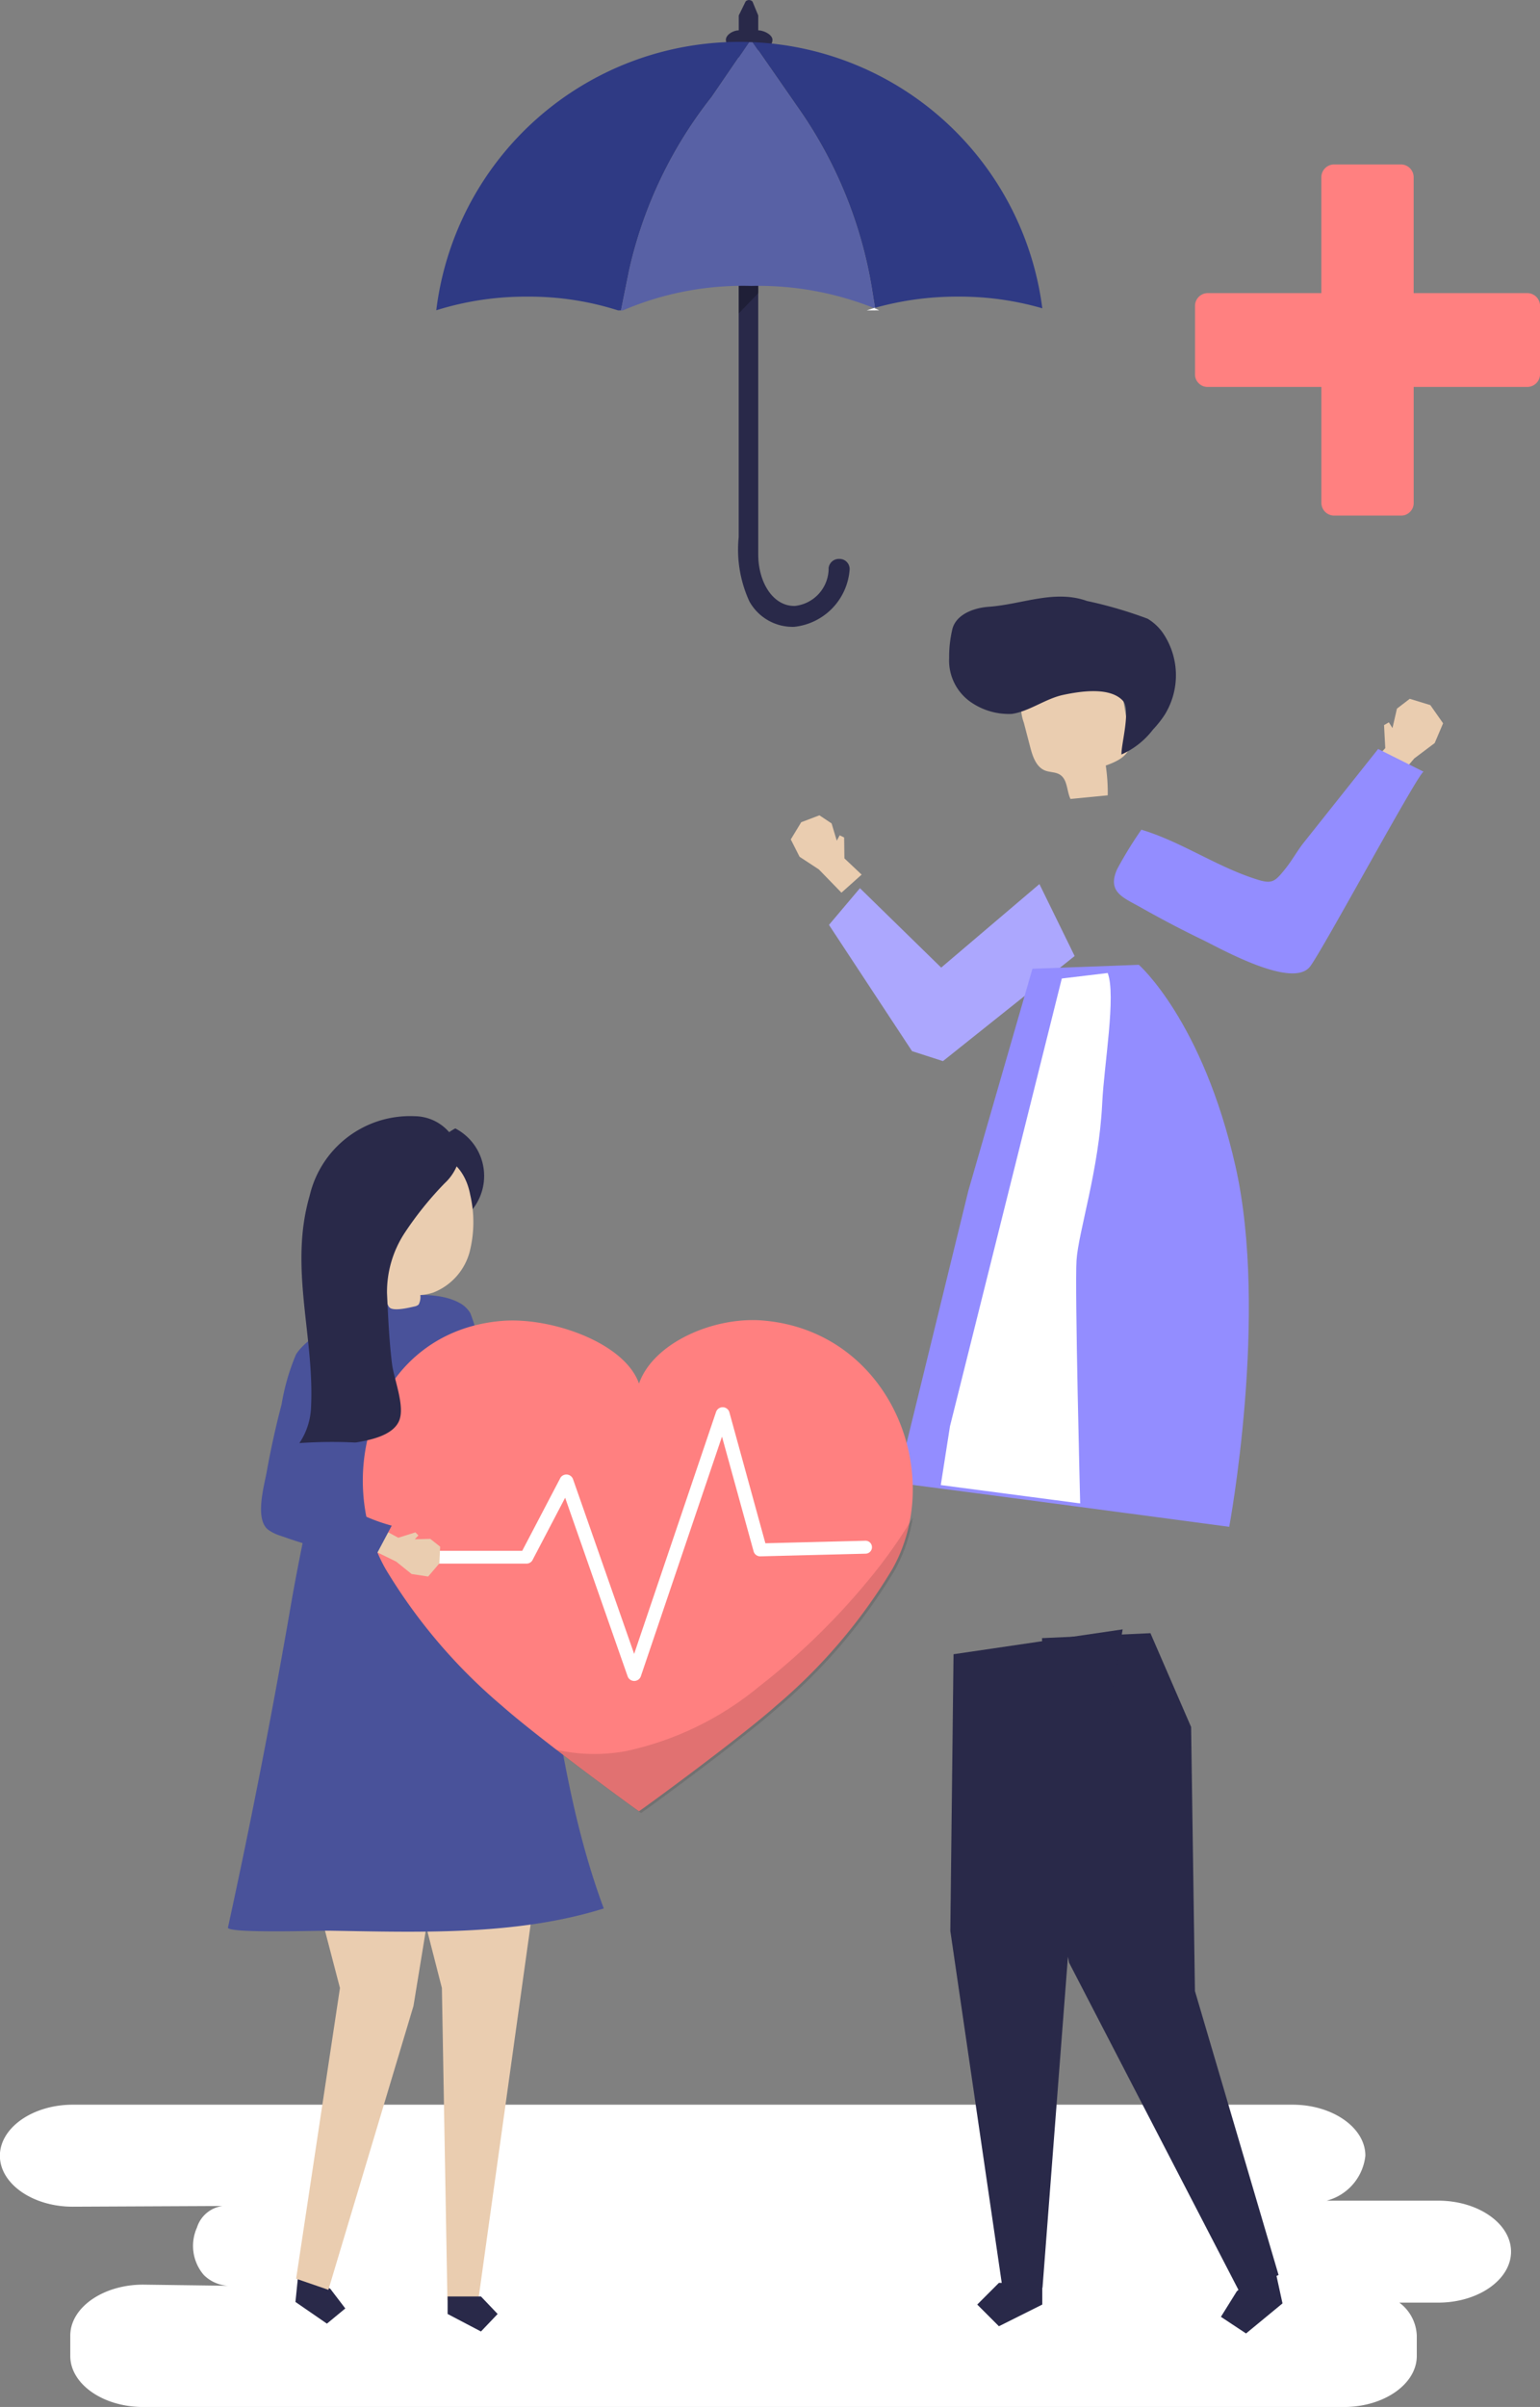 <svg xmlns="http://www.w3.org/2000/svg" width="63.919" height="99.839" viewBox="0 0 63.919 99.839">
    <rect x="0" y="0" width="63.919" height="99.839" fill="#808080" stroke="none"/>
    <path data-name="Path 9352" d="M256.992 918.568h50.625c1.663 0 3.023.952 3.023 2.115a2.168 2.168 0 0 1-1.606 1.866h4.629c1.663 0 3.023.951 3.023 2.115 0 1.163-1.361 2.114-3.023 2.114h-1.613a1.789 1.789 0 0 1 .724 1.368v.846c0 1.163-1.361 2.115-3.023 2.115h-49.842c-1.663 0-3.023-.952-3.023-2.115v-.846c0-1.163 1.36-2.114 3.023-2.114l3.521.047a1.551 1.551 0 0 1-1-.445 1.855 1.855 0 0 1-.285-1.973 1.288 1.288 0 0 1 1.067-.891l-6.225.029c-1.663 0-3.023-.952-3.023-2.115.005-1.164 1.365-2.116 3.028-2.116z" transform="translate(-253.969 -831.266)" style="fill:#fff"/>
    <g data-name="Group 5501">
        <path data-name="Path 9353" d="m761.95 569.888.738-.8-.051-.956.2-.114.15.237.185-.806.532-.408.854.261.53.755-.349.82-.847.637-.963 1.133z" transform="translate(-705.191 -538.055)" style="fill:#eacdb0"/>
        <g data-name="Group 5500">
            <path data-name="Path 9354" d="m678.764 585.637-3.083 3.877c-.277.348-.488.744-.768 1.091-.409.507-.531.64-1.115.463-1.691-.514-3.192-1.586-4.862-2.083a16.7 16.7 0 0 0-1 1.627c-.44.963.258 1.191.966 1.591.84.475 1.694.925 2.564 1.344.72.346 3.742 2.067 4.473 1.113.526-.682 4.558-8.156 4.714-8.079z" transform="translate(-621.563 -554.569)" style="fill:#938dff"/>
        </g>
    </g>
    <g data-name="Group 5517">
        <g data-name="Group 5510">
            <g data-name="Group 5502">
                <path data-name="Path 9355" d="m550.65 604.18-.715-.674-.011-.866-.185-.091-.121.223-.215-.716-.506-.336-.755.287-.433.713.365.72.8.524.938.965z" transform="translate(-514.887 -567.901)" style="fill:#eacdb0"/>
            </g>
            <path data-name="Path 9356" d="m563.194 615.12-1.286 1.522 3.448 5.237 1.283.414 5.466-4.359-1.462-2.985-4.077 3.465z" transform="translate(-527.501 -578.278)" style="fill:#aca7fe"/>
            <g data-name="Group 5505">
                <g data-name="Group 5503">
                    <path data-name="Path 9357" d="m709.861 977.54.191.876-1.513 1.247-1.043-.69.661-1.061 1.513-1.247z" transform="translate(-656.821 -882.872)" style="fill:#292949"/>
                    <path data-name="Path 9358" d="m645.5 743.535 1.688 3.892.159 10.951 3.471 11.779-1.614.716-7.082-13.673-.806-4.332-.316-9.128z" transform="translate(-597.75 -675.791)" style="fill:#292949"/>
                </g>
                <g data-name="Group 5504">
                    <path data-name="Path 9359" d="m607.117 743.127-.133 11.477 2.163 14.8h1.663l1.05-13.654 2.276-13.654z" transform="translate(-567.54 -674.51)" style="fill:#292949"/>
                    <path data-name="Path 9360" d="M619.694 984.718v.9l-1.8.9-.9-.9.9-.9z" transform="translate(-576.433 -890.026)" style="fill:#292949"/>
                </g>
            </g>
            <path data-name="Path 9361" d="m592.759 610.959 4.417-.164s2.643 2.319 4.008 8.344c1.391 6.135-.257 14.967-.257 14.967s-11.851-1.579-13.794-1.823l2.965-12.113z" transform="translate(-549.907 -570.775)" style="fill:#938dff"/>
            <g data-name="Group 5506">
                <path data-name="Path 9362" d="m635.3 572.319 1.547-.151a7.77 7.77 0 0 0-.082-1.236c.43-.151.927-.377 1-.826a1.286 1.286 0 0 0-.025-.428l-.3-1.755a1.567 1.567 0 0 0-.181-.584 1.317 1.317 0 0 0-.922-.5 3.2 3.2 0 0 0-2.595.629 1.4 1.4 0 0 0-.439.577 1.9 1.9 0 0 0 .062 1.112l.264 1.01c.1.387.247.828.62.974.2.077.432.055.611.169.323.202.279.672.44 1.009z" transform="translate(-590.869 -539.178)" style="fill:#eacdb0"/>
                <path data-name="Path 9363" d="M606.535 543.726a4.976 4.976 0 0 1 .127-1.172c.138-.628.879-.911 1.52-.955 1.386-.1 2.723-.724 4.076-.24a17.616 17.616 0 0 1 2.512.734 2.067 2.067 0 0 1 .707.7 3.114 3.114 0 0 1 0 3.293 4.46 4.46 0 0 1-.485.61 3.338 3.338 0 0 1-1.305 1.03c-.011-.449.4-1.865.055-2.234-.547-.585-1.785-.383-2.465-.24-.741.156-1.4.68-2.137.791a2.769 2.769 0 0 1-1.652-.454 2.1 2.1 0 0 1-.953-1.863z" transform="translate(-567.14 -516.43)" style="fill:#292949"/>
            </g>
            <g data-name="Group 5509">
                <g data-name="Group 5507">
                    <path data-name="Path 9364" d="M524.162 391.891v-.618l.285-.582a.2.2 0 0 1 .285.006l.238.576v.618c.225 0 .59.176.59.393a.4.4 0 0 1-.406.393h-.184v20.945c0 1.182.625 2.165 1.522 2.144a1.568 1.568 0 0 0 1.4-1.573.426.426 0 0 1 .427-.378h.016a.42.42 0 0 1 .427.464 2.579 2.579 0 0 1-2.3 2.354 2.055 2.055 0 0 1-1.856-1.049 5.137 5.137 0 0 1-.447-2.671v-20.237h-.126a.4.4 0 0 1-.406-.393c.003-.217.311-.392.535-.392z" transform="translate(-493.499 -390.632)" style="fill:#292949"/>
                    <path data-name="Path 9365" d="m528.392 489.089.817-.849v-1.4h-.817z" transform="translate(-497.729 -476.089)" style="opacity:.26;fill:#040504"/>
                </g>
                <g data-name="Group 5508">
                    <path data-name="Path 9366" d="m483.724 505.853-.082.04-.118-.04h.2z" transform="translate(-457.874 -492.979)" style="fill:none"/>
                    <path data-name="Path 9367" d="m538.6 417.312-.125-.772a18.137 18.137 0 0 0-3.006-7.438l-1.952-2.81a12.665 12.665 0 0 1 12.025 11.04 12.293 12.293 0 0 0-3.494-.484 12.582 12.582 0 0 0-3.448.464z" transform="translate(-502.28 -404.544)" style="fill:#2f3a84"/>
                    <path data-name="Path 9368" d="m424.03 415.663-.335 1.656h-.125a12.1 12.1 0 0 0-3.763-.569 12.362 12.362 0 0 0-3.779.565 12.673 12.673 0 0 1 12.582-11.133c.136 0 .271 0 .406.007l-1.56 2.28a17.876 17.876 0 0 0-3.426 7.194z" transform="translate(-397.92 -404.445)" style="fill:#2f3a84"/>
                    <path data-name="Path 9369" d="m495.064 416.5.125.772-.034.01a12.973 12.973 0 0 0-5.111-.921 12.684 12.684 0 0 0-5.324 1.016h-.075l.335-1.656a17.875 17.875 0 0 1 3.427-7.193l1.559-2.28.14.005 1.952 2.81a18.137 18.137 0 0 1 3.006 7.437z" transform="translate(-458.87 -404.501)" style="fill:#5861a5"/>
                    <path data-name="Path 9370" d="M578.742 504.914v.027l-.038-.017z" transform="translate(-542.423 -492.145)" style="fill:#fff"/>
                    <path data-name="Path 9371" d="M579.214 505.23h-.154l-.013-.078z" transform="translate(-542.724 -492.357)" style="fill:#fff"/>
                    <path data-name="Path 9372" d="m576.294 505.019.013.078h-.359l.308-.1z" transform="translate(-539.971 -492.223)" style="fill:#fff"/>
                </g>
            </g>
            <path data-name="Path 9373" d="m608.442 615.331-4.642 18.576-.381 2.436 5.786.761s-.228-8.9-.152-10.081.934-3.751 1.066-6.515c.076-1.6.584-4.47.228-5.405z" transform="translate(-564.371 -574.743)" style="fill:#fff"/>
        </g>
        <g data-name="Group 5516">
            <g data-name="Group 5511">
                <path data-name="Path 9374" d="m493.763 637.751.6-.566.01-.728.155-.076.1.187.181-.6.425-.282.635.242.364.6-.307.6-.676.44-.789.811z" transform="translate(-466.97 -579.991)" style="fill:#eacdb0"/>
                <path data-name="Path 9375" d="M428.365 644.108 425 648.1l-4.393-4.255-.683 5.087 5.347 2.651 4.208-6.309z" transform="translate(-401.381 -587.236)" style="fill:#aeccdc"/>
            </g>
            <g data-name="Group 5512">
                <path data-name="Path 9376" d="m363.785 979.649-.073.719 1.306.9.763-.63-.617-.808-1.306-.9z" transform="translate(-351.449 -884.884)" style="fill:#292949"/>
                <path data-name="Path 9377" d="m362.9 786.683-.221 2.184 1.959 7.5-1.819 12.058 1.339.461 3.531-11.772.56-3.425-.02-7.25z" transform="translate(-350.528 -713.905)" style="fill:#eacdb0"/>
            </g>
            <g data-name="Group 5513">
                <path data-name="Path 9378" d="m403.907 795.772-2.817 20.2h-1.28l-.23-12.951-2.33-9.09z" transform="translate(-381.239 -720.56)" style="fill:#eacdb0"/>
                <path data-name="Path 9379" d="M420.233 989.774v.726l1.385.726.692-.726-.692-.726z" transform="translate(-401.655 -894.517)" style="fill:#292949"/>
            </g>
            <path data-name="Path 9380" d="M348.708 618.744a1.15 1.15 0 0 0-.423-.412c-1.272-.718-3.38-.086-4.761-.086-.408 4.295-1.536 8.388-2.264 12.6q-1.16 6.717-2.612 13.38c-.055.252 3.841.125 4.209.131 3.748.063 7.772.211 11.389-.922-2.308-6.2-2.268-13.025-4.086-19.383-.319-1.116-.7-2.216-.986-3.341a7.52 7.52 0 0 0-.466-1.967z" transform="translate(-329.186 -564.273)" style="fill:#49529a"/>
            <path data-name="Path 9381" d="M411.368 557.623a2.527 2.527 0 0 1 1.8 2.116 2.224 2.224 0 0 0-.49-3.6 2.575 2.575 0 0 0-1.24 1.5z" transform="translate(-393.781 -509.333)" style="fill:#292949"/>
            <path data-name="Path 9382" d="M390.05 566.633c-.49-2.588-3.724-2.141-4.652-.045a3.371 3.371 0 0 0 1.081 3.709c.023.229.052.861.228 1.015s.787.008 1.022-.047a.359.359 0 0 0 .18-.081.672.672 0 0 0 .07-.393 2.153 2.153 0 0 0 .527-.1 2.505 2.505 0 0 0 1.522-1.7 5.017 5.017 0 0 0 .022-2.358z" transform="translate(-370.533 -517.072)" style="fill:#eacdb0"/>
            <g data-name="Group 5514">
                <path data-name="Path 9383" d="M405.327 627.323c-2-.163-4.525.906-5.127 2.617-.6-1.711-3.676-2.764-5.68-2.6-5.288.431-7.078 6.328-4.836 10.294a22.771 22.771 0 0 0 4.833 5.676c1.584 1.4 5.671 4.379 5.683 4.369.013.01 4.1-2.966 5.683-4.369a22.77 22.77 0 0 0 4.833-5.676c2.242-3.966-.101-9.88-5.389-10.311z" transform="translate(-373.678 -572.55)" style="fill:#ff8080"/>
                <path data-name="Path 9384" d="M473.445 703.24a28.756 28.756 0 0 1-4.5 4.37 12.915 12.915 0 0 1-5.546 2.684 7.247 7.247 0 0 1-2.884-.062c1.687 1.3 3.52 2.633 3.528 2.626.012.01 4.1-2.966 5.683-4.369a22.771 22.771 0 0 0 4.833-5.676 6.549 6.549 0 0 0 .763-2.21 20.874 20.874 0 0 1-1.877 2.637z" transform="translate(-437.435 -637.655)" style="opacity:.12;mix-blend-mode:multiply;isolation:isolate;fill:#040504"/>
                <path data-name="Path 9385" d="m423.043 665.186-4.154.105-1.5-5.454a.291.291 0 0 0-.545 0l-3.216 9.493-.186.55-2.187-6.249-.351-1a.293.293 0 0 0-.517-.064l-1.59 3.036h-4.649a.266.266 0 1 0 0 .532h4.824a.284.284 0 0 0 .244-.132l1.362-2.6 2.244 6.411.351 1a.291.291 0 0 0 .545 0l3.216-9.493.154-.454 1.314 4.767a.285.285 0 0 0 .273.2l4.371-.111a.266.266 0 1 0-.003-.537z" transform="translate(-387.121 -601.277)" style="fill:#fff"/>
            </g>
            <g data-name="Group 5515">
                <path data-name="Path 9386" d="m392.18 704.525.742.4.711-.223.124.127-.15.159.643-.016.41.323-.032.694-.467.545-.686-.105-.643-.516-1.04-.508z" transform="translate(-376.391 -641.14)" style="fill:#eacdb0"/>
                <path data-name="Path 9387" d="M353.9 636.832a1.286 1.286 0 0 1-.4-1.125 5.631 5.631 0 0 1 .387-1.266 10.81 10.81 0 0 0 .664-4.133c-.051-1.4-1.926 0-2.231.573a9.157 9.157 0 0 0-.592 2.057q-.362 1.378-.614 2.781c-.106.591-.508 1.961.052 2.413a1.743 1.743 0 0 0 .522.255 25.528 25.528 0 0 0 3.839 1.035l.773-1.455a7.462 7.462 0 0 1-2.4-1.135z" transform="translate(-340.041 -574.683)" style="fill:#49529a"/>
            </g>
            <path data-name="Path 9388" d="M367.485 565.114a.709.709 0 0 0 .074-.007c.57-.1 1.486-.282 1.751-.883s-.211-1.733-.29-2.373c-.121-.973-.161-1.954-.208-2.932a4.467 4.467 0 0 1 .734-2.5 14.064 14.064 0 0 1 1.66-2.06 2.09 2.09 0 0 0 .579-.922 1.363 1.363 0 0 0-.338-1.128 1.91 1.91 0 0 0-1.492-.73 4.277 4.277 0 0 0-4.354 3.3c-.869 2.993.217 5.849.055 8.828a2.845 2.845 0 0 1-.481 1.431 19.6 19.6 0 0 1 2.31-.024z" transform="translate(-352.749 -505.279)" style="fill:#292949"/>
        </g>
        <path data-name="Path 9389" d="M711.668 457h-4.724v-4.81a.531.531 0 0 0-.521-.527h-2.789a.531.531 0 0 0-.521.527V457h-4.723a.531.531 0 0 0-.521.527v2.838a.5.5 0 0 0 .148.368.5.5 0 0 0 .373.159h4.724v4.81a.531.531 0 0 0 .521.527h2.789a.5.5 0 0 0 .366-.152.506.506 0 0 0 .155-.375v-4.81h4.724a.531.531 0 0 0 .521-.527v-2.838a.531.531 0 0 0-.522-.527z" transform="translate(-648.269 -444.842)" style="fill:#ff8080"/>
    </g>
</svg>
